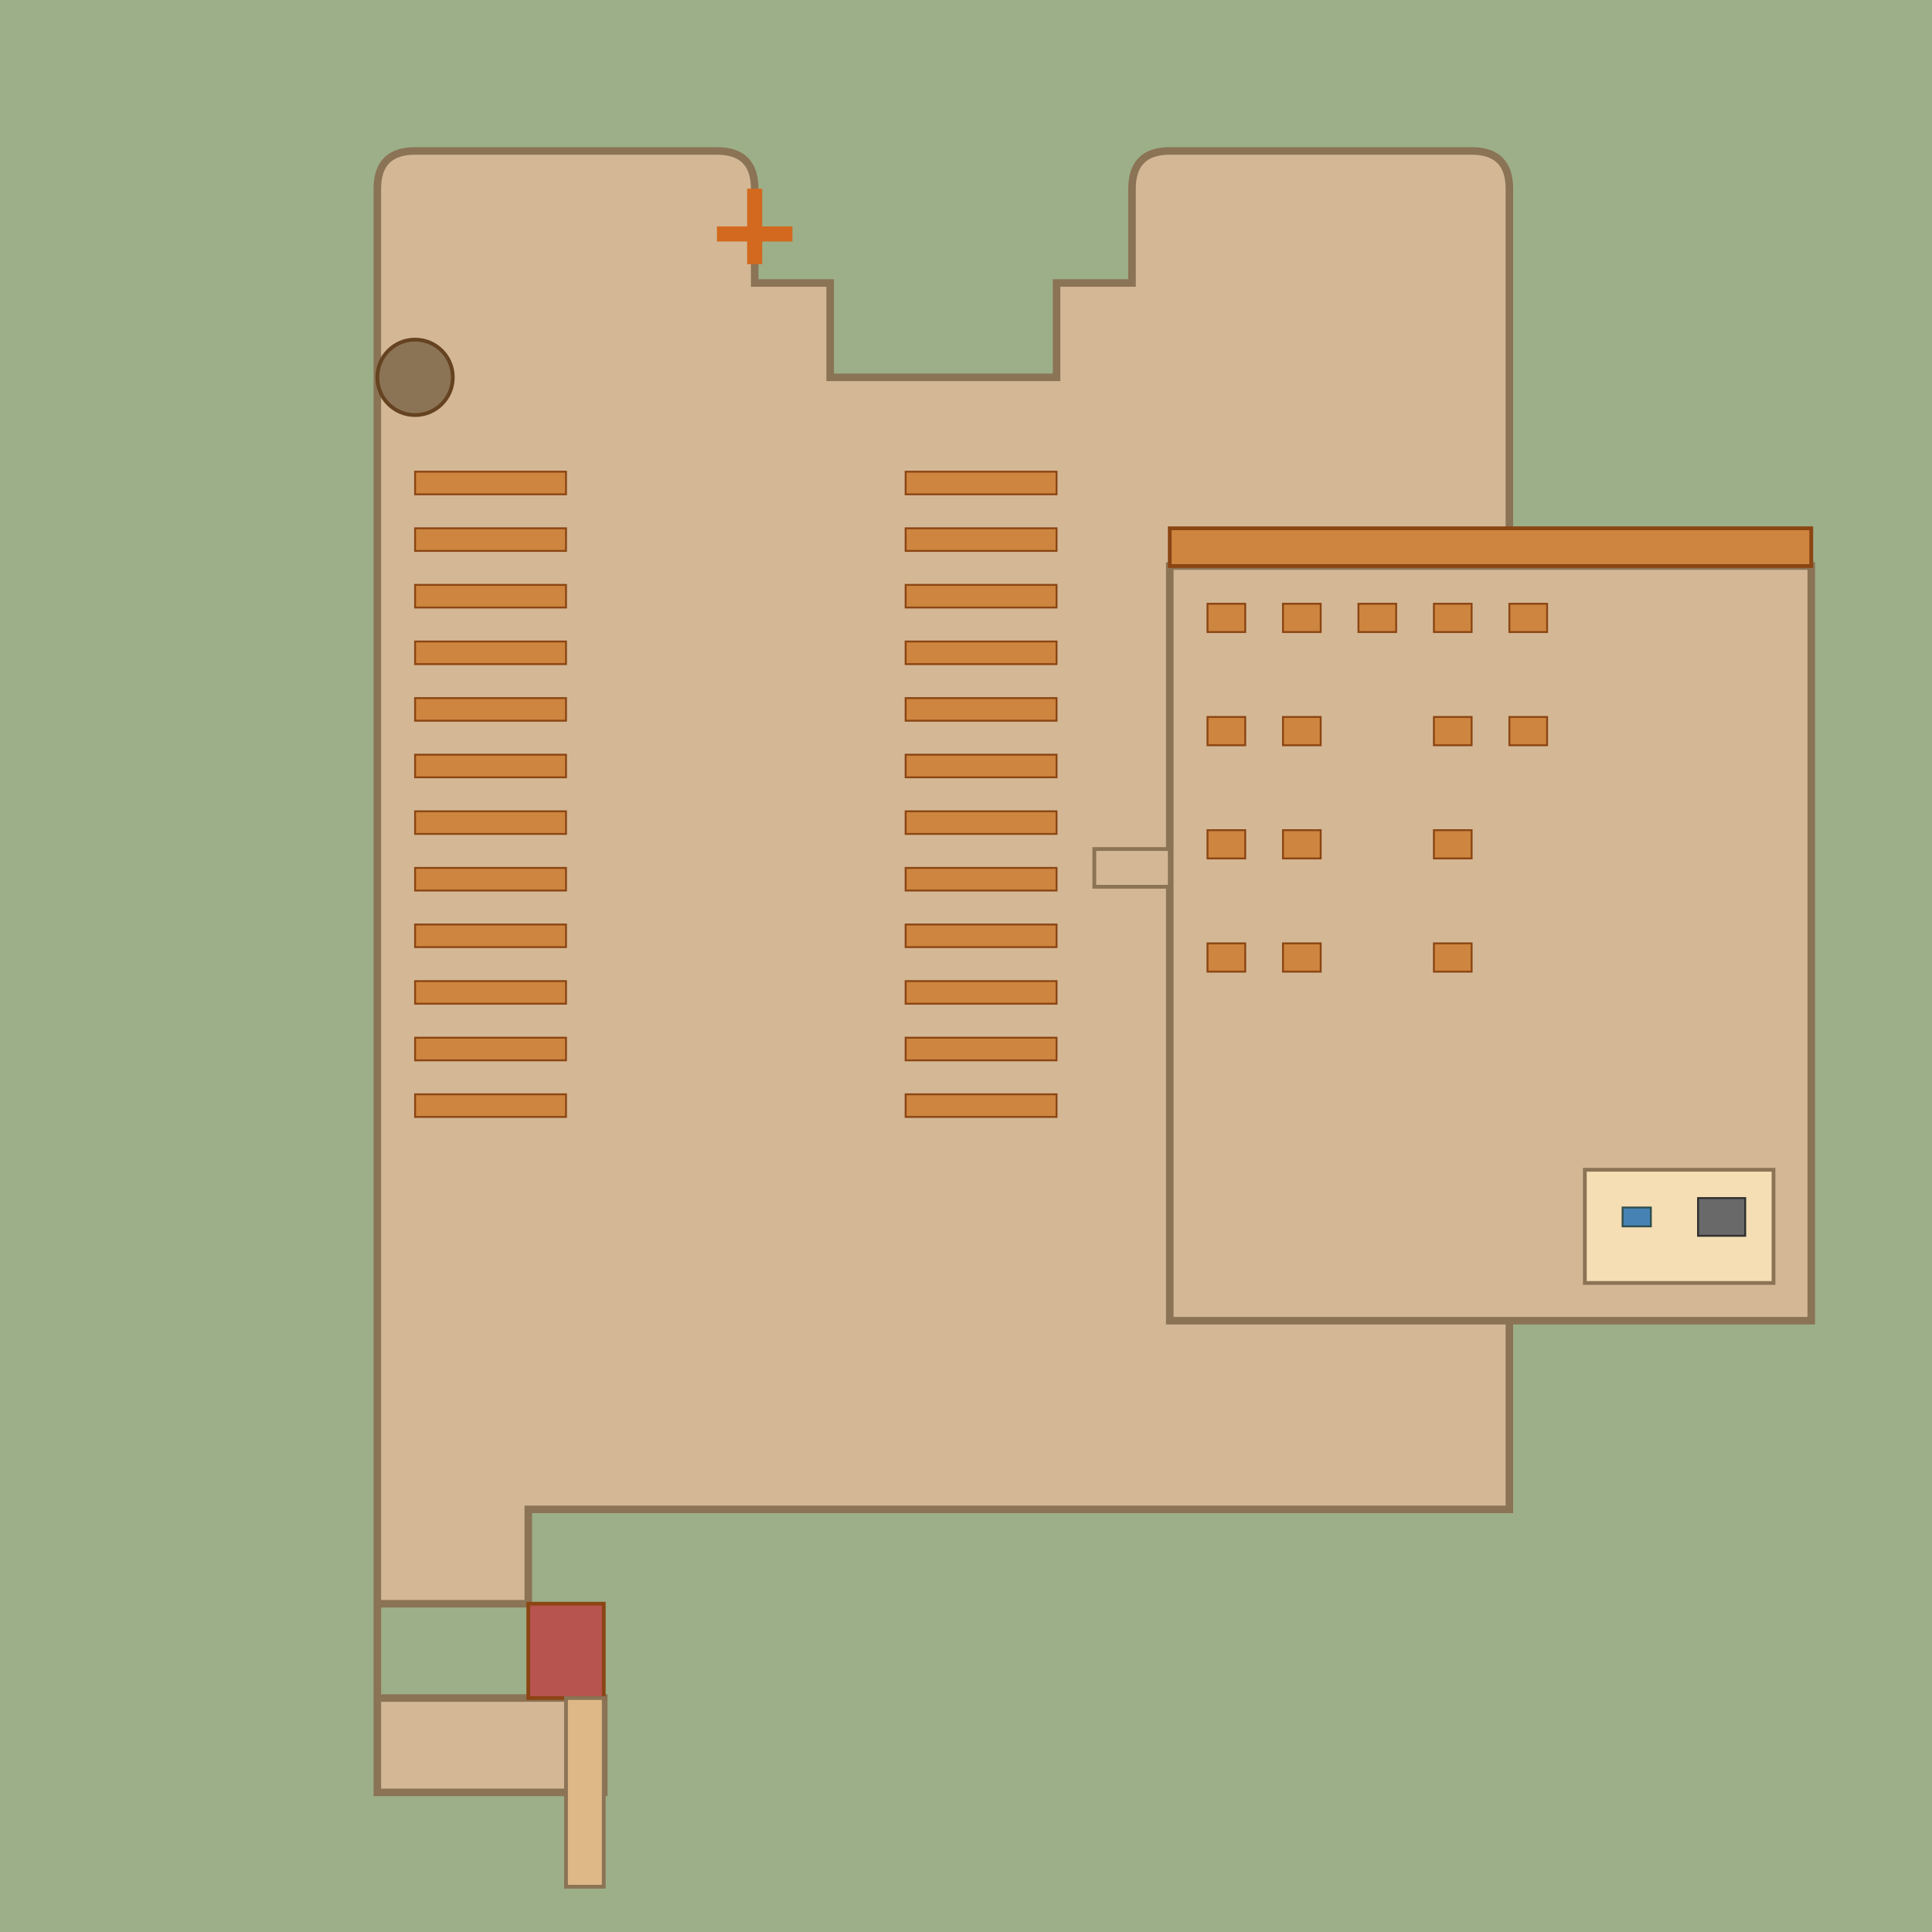 <svg width="1024" height="1024" viewBox="0 0 1024 1024" xmlns="http://www.w3.org/2000/svg">
  <!-- Background -->
  <rect width="1024" height="1024" fill="#9CAF88"/>
  
  <!-- Main Church Building -->
  <g>
    <!-- Church Main Structure -->
    <path d="M 200 150 L 200 100 Q 200 80 220 80 L 380 80 Q 400 80 400 100 L 400 150 Q 420 150 440 150 L 440 200 L 560 200 L 560 150 Q 580 150 600 150 L 600 100 Q 600 80 620 80 L 780 80 Q 800 80 800 100 L 800 150 L 800 800 L 280 800 L 280 850 L 200 850 L 200 900 L 320 900 L 320 950 L 200 950 L 200 800 Z" fill="#D4B896" stroke="#8B7355" stroke-width="4"/>
    
    <!-- Church Entrance -->
    <rect x="280" y="850" width="40" height="50" fill="#B85450" stroke="#8B4513" stroke-width="2"/>
    
    <!-- Cross on top -->
    <rect x="380" y="120" width="40" height="8" fill="#D2691E"/>
    <rect x="396" y="100" width="8" height="40" fill="#D2691E"/>
    
    <!-- Bell Tower Circle -->
    <circle cx="220" cy="200" r="20" fill="#8B7355" stroke="#654321" stroke-width="2"/>
    
    <!-- Pews (left side) -->
    <g>
      <rect x="220" y="250" width="80" height="12" fill="#CD853F" stroke="#8B4513" stroke-width="1"/>
      <rect x="220" y="280" width="80" height="12" fill="#CD853F" stroke="#8B4513" stroke-width="1"/>
      <rect x="220" y="310" width="80" height="12" fill="#CD853F" stroke="#8B4513" stroke-width="1"/>
      <rect x="220" y="340" width="80" height="12" fill="#CD853F" stroke="#8B4513" stroke-width="1"/>
      <rect x="220" y="370" width="80" height="12" fill="#CD853F" stroke="#8B4513" stroke-width="1"/>
      <rect x="220" y="400" width="80" height="12" fill="#CD853F" stroke="#8B4513" stroke-width="1"/>
      <rect x="220" y="430" width="80" height="12" fill="#CD853F" stroke="#8B4513" stroke-width="1"/>
      <rect x="220" y="460" width="80" height="12" fill="#CD853F" stroke="#8B4513" stroke-width="1"/>
      <rect x="220" y="490" width="80" height="12" fill="#CD853F" stroke="#8B4513" stroke-width="1"/>
      <rect x="220" y="520" width="80" height="12" fill="#CD853F" stroke="#8B4513" stroke-width="1"/>
      <rect x="220" y="550" width="80" height="12" fill="#CD853F" stroke="#8B4513" stroke-width="1"/>
      <rect x="220" y="580" width="80" height="12" fill="#CD853F" stroke="#8B4513" stroke-width="1"/>
    </g>
    
    <!-- Pews (right side) -->
    <g>
      <rect x="480" y="250" width="80" height="12" fill="#CD853F" stroke="#8B4513" stroke-width="1"/>
      <rect x="480" y="280" width="80" height="12" fill="#CD853F" stroke="#8B4513" stroke-width="1"/>
      <rect x="480" y="310" width="80" height="12" fill="#CD853F" stroke="#8B4513" stroke-width="1"/>
      <rect x="480" y="340" width="80" height="12" fill="#CD853F" stroke="#8B4513" stroke-width="1"/>
      <rect x="480" y="370" width="80" height="12" fill="#CD853F" stroke="#8B4513" stroke-width="1"/>
      <rect x="480" y="400" width="80" height="12" fill="#CD853F" stroke="#8B4513" stroke-width="1"/>
      <rect x="480" y="430" width="80" height="12" fill="#CD853F" stroke="#8B4513" stroke-width="1"/>
      <rect x="480" y="460" width="80" height="12" fill="#CD853F" stroke="#8B4513" stroke-width="1"/>
      <rect x="480" y="490" width="80" height="12" fill="#CD853F" stroke="#8B4513" stroke-width="1"/>
      <rect x="480" y="520" width="80" height="12" fill="#CD853F" stroke="#8B4513" stroke-width="1"/>
      <rect x="480" y="550" width="80" height="12" fill="#CD853F" stroke="#8B4513" stroke-width="1"/>
      <rect x="480" y="580" width="80" height="12" fill="#CD853F" stroke="#8B4513" stroke-width="1"/>
    </g>
  </g>
  
  <!-- Adjacent Building -->
  <g>
    <!-- Building Structure -->
    <rect x="620" y="300" width="340" height="400" fill="#D4B896" stroke="#8B7355" stroke-width="4"/>
    
    <!-- Building Roof -->
    <rect x="620" y="280" width="340" height="20" fill="#CD853F" stroke="#8B4513" stroke-width="2"/>
    
    <!-- Seating Areas in Adjacent Building -->
    <g>
      <!-- Top row -->
      <rect x="640" y="320" width="20" height="15" fill="#CD853F" stroke="#8B4513" stroke-width="1"/>
      <rect x="680" y="320" width="20" height="15" fill="#CD853F" stroke="#8B4513" stroke-width="1"/>
      <rect x="720" y="320" width="20" height="15" fill="#CD853F" stroke="#8B4513" stroke-width="1"/>
      <rect x="760" y="320" width="20" height="15" fill="#CD853F" stroke="#8B4513" stroke-width="1"/>
      <rect x="800" y="320" width="20" height="15" fill="#CD853F" stroke="#8B4513" stroke-width="1"/>
      
      <!-- Second row -->
      <rect x="640" y="380" width="20" height="15" fill="#CD853F" stroke="#8B4513" stroke-width="1"/>
      <rect x="680" y="380" width="20" height="15" fill="#CD853F" stroke="#8B4513" stroke-width="1"/>
      
      <!-- Third row (right side) -->
      <rect x="760" y="380" width="20" height="15" fill="#CD853F" stroke="#8B4513" stroke-width="1"/>
      <rect x="800" y="380" width="20" height="15" fill="#CD853F" stroke="#8B4513" stroke-width="1"/>
      
      <!-- Fourth row -->
      <rect x="640" y="440" width="20" height="15" fill="#CD853F" stroke="#8B4513" stroke-width="1"/>
      <rect x="680" y="440" width="20" height="15" fill="#CD853F" stroke="#8B4513" stroke-width="1"/>
      
      <!-- Fifth row (right side) -->
      <rect x="760" y="440" width="20" height="15" fill="#CD853F" stroke="#8B4513" stroke-width="1"/>
      
      <!-- Bottom row -->
      <rect x="640" y="500" width="20" height="15" fill="#CD853F" stroke="#8B4513" stroke-width="1"/>
      <rect x="680" y="500" width="20" height="15" fill="#CD853F" stroke="#8B4513" stroke-width="1"/>
      
      <!-- Bottom right -->
      <rect x="760" y="500" width="20" height="15" fill="#CD853F" stroke="#8B4513" stroke-width="1"/>
    </g>
    
    <!-- Kitchen/Utility Area -->
    <rect x="840" y="620" width="100" height="60" fill="#F5DEB3" stroke="#8B7355" stroke-width="2"/>
    
    <!-- Kitchen Elements -->
    <rect x="860" y="640" width="15" height="10" fill="#4682B4" stroke="#2F4F4F" stroke-width="1"/>
    <rect x="900" y="635" width="25" height="20" fill="#696969" stroke="#2F2F2F" stroke-width="1"/>
    
    <!-- Connection between buildings -->
    <rect x="580" y="450" width="40" height="20" fill="#D4B896" stroke="#8B7355" stroke-width="2"/>
  </g>
  
  <!-- Walkway -->
  <rect x="300" y="900" width="20" height="100" fill="#DEB887" stroke="#8B7355" stroke-width="2"/>
</svg>
